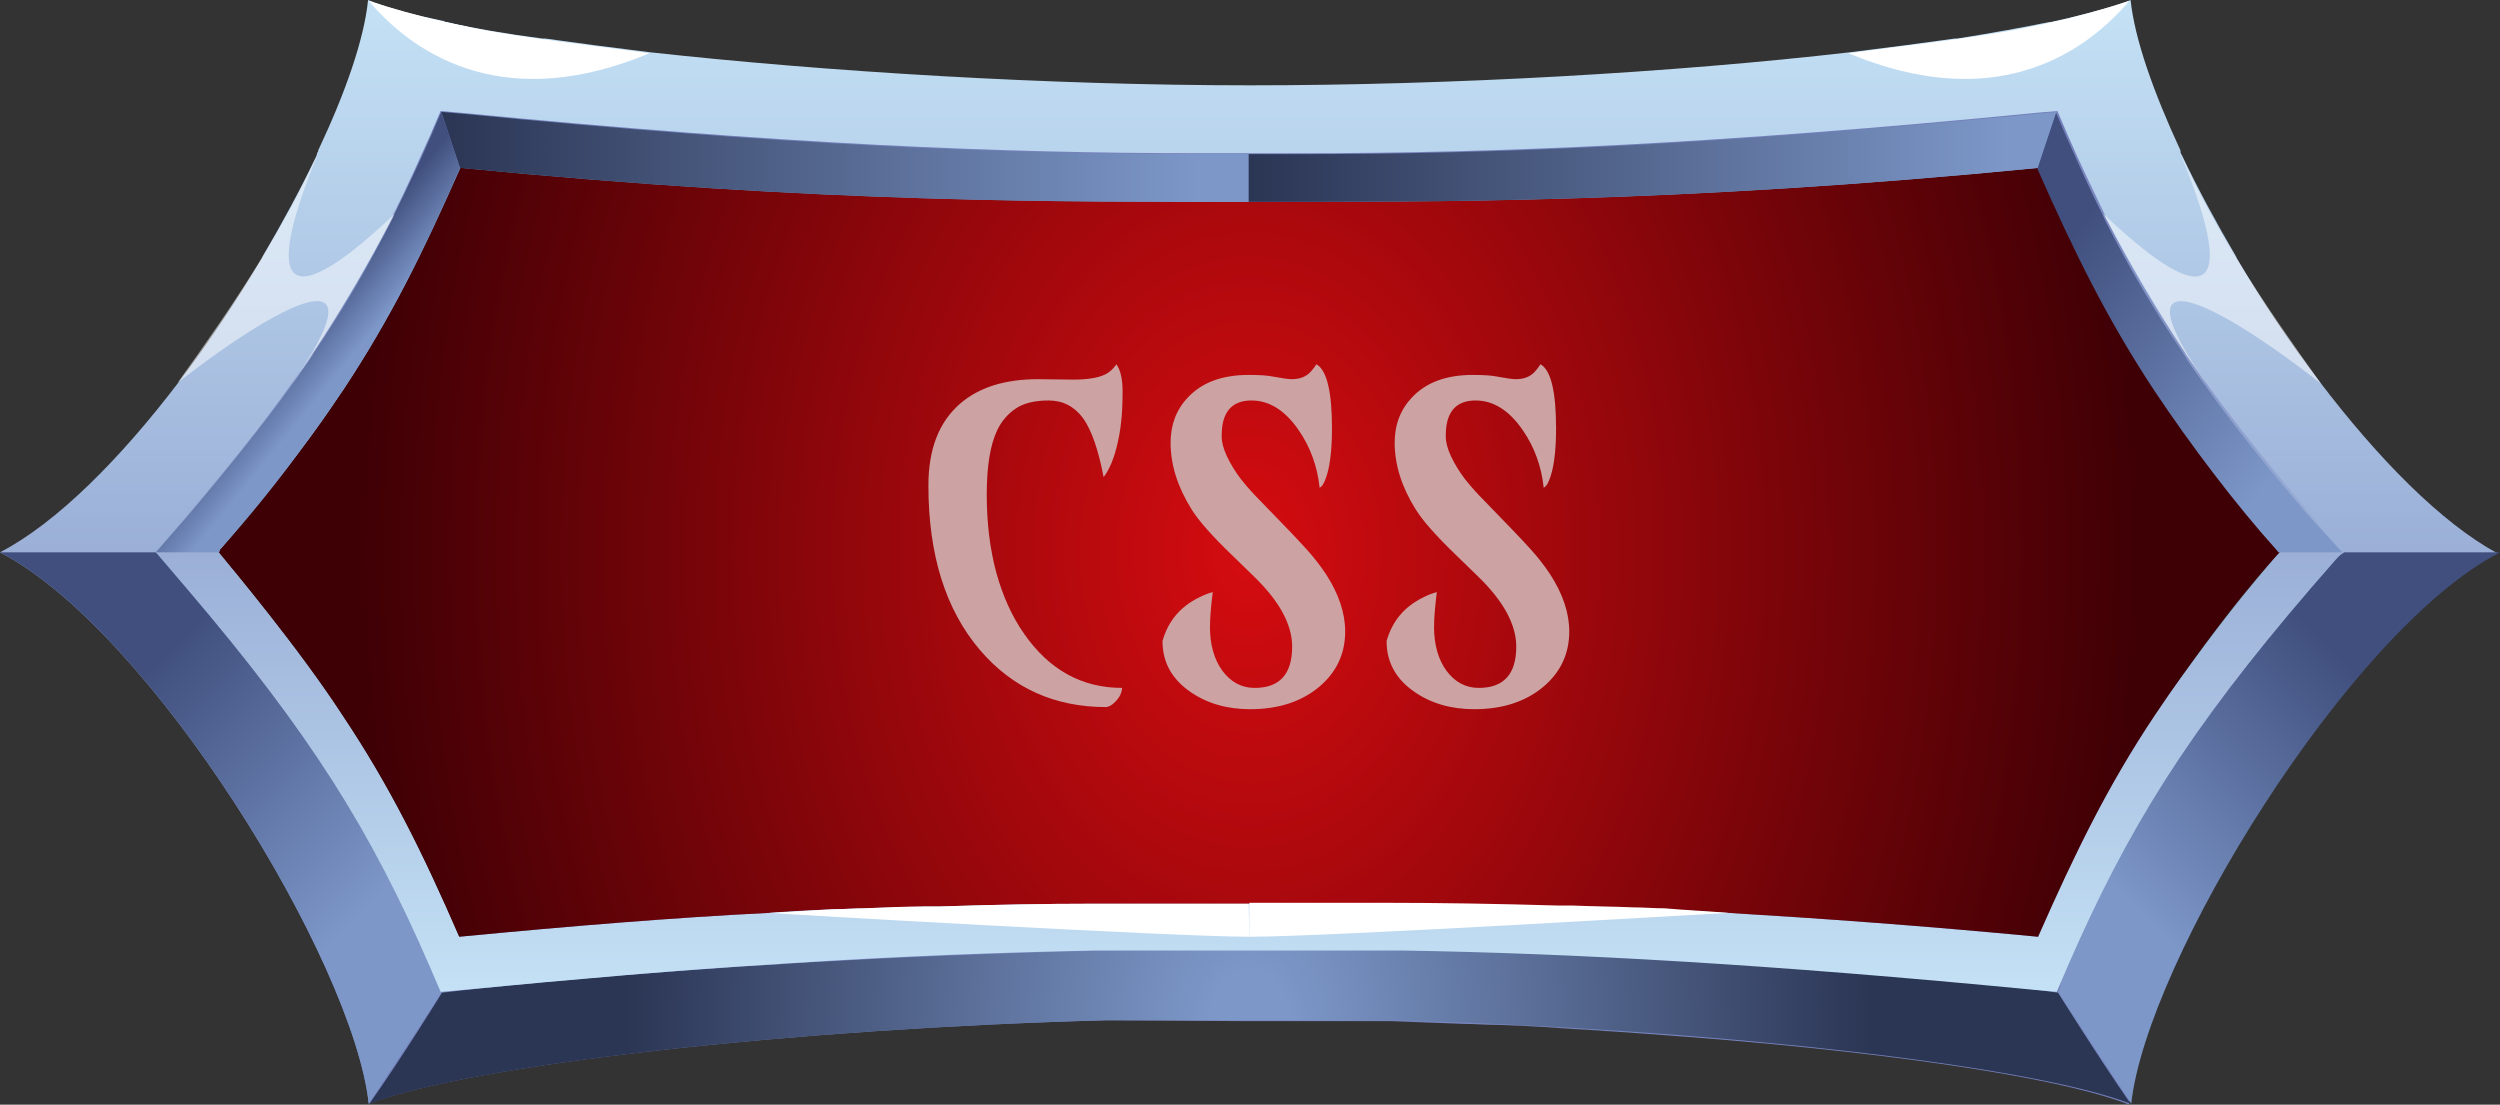 <svg width="172" height="76" viewBox="0 0 172 76" fill="none" xmlns="http://www.w3.org/2000/svg">
<rect x="0" y="0" width="172" height="76" fill="#333333" stroke="none"/>
<path d="M159.59 26.259C157.529 23.545 155.606 20.704 153.912 17.801C153.866 17.738 153.866 17.674 153.82 17.611C152.492 15.339 151.256 13.066 150.202 10.857C150.157 10.794 150.157 10.731 150.111 10.668C150.065 10.605 150.019 10.541 150.019 10.415C150.019 10.415 150.019 10.415 150.019 10.352C148.142 6.312 146.859 2.651 146.585 0C145.486 0.442 144.02 0.821 142.234 1.262C141.96 1.326 141.685 1.389 141.364 1.452C141.273 1.452 141.181 1.515 141.089 1.515C141.044 1.515 141.044 1.515 140.998 1.515C139.166 1.894 137.014 2.272 134.678 2.651C134.633 2.651 134.541 2.651 134.495 2.651C132.251 2.967 129.824 3.282 127.26 3.598C115.216 4.987 99.921 5.87 86 5.87C72.079 5.87 56.784 4.924 44.74 3.598C42.176 3.282 39.749 2.967 37.505 2.651C37.459 2.651 37.367 2.651 37.322 2.651C34.849 2.336 32.651 1.957 30.727 1.515C30.682 1.515 30.636 1.515 30.544 1.452C30.269 1.389 29.949 1.326 29.674 1.262C27.888 0.884 26.423 0.442 25.324 0C25.049 2.714 23.767 6.375 21.889 10.352V10.415C21.843 10.478 21.798 10.541 21.798 10.668C21.752 10.731 21.752 10.794 21.706 10.857C20.653 13.066 19.416 15.339 18.088 17.611C18.043 17.674 18.043 17.738 17.997 17.801C16.257 20.704 14.379 23.545 12.364 26.196C12.364 26.196 12.364 26.196 12.318 26.259C8.289 31.561 3.892 35.98 0 38C10.395 43.365 24.316 66.153 25.369 75.937C32.422 73.223 54.677 70.761 76.154 70.193L85.954 70.256H88.519H89.343H95.754C97.448 70.319 99.097 70.382 100.791 70.445C101.478 70.445 102.119 70.508 102.806 70.508C103.493 70.508 104.134 70.571 104.821 70.571C105.462 70.635 106.149 70.635 106.79 70.698C107.111 70.698 107.477 70.761 107.798 70.761C108.439 70.824 109.126 70.824 109.767 70.887C110.087 70.887 110.454 70.95 110.774 70.95C114.392 71.203 117.872 71.455 121.215 71.771C121.215 71.771 121.215 71.771 121.261 71.771C132.801 72.844 142.326 74.359 146.493 76C146.493 76 146.493 76 146.493 75.937C146.493 75.937 146.493 75.874 146.493 75.811C147.684 65.963 161.468 43.365 171.817 38.063C167.97 35.98 163.62 31.561 159.59 26.259ZM156.797 38C156.43 38.442 152.171 43.618 148.187 49.173C144.982 53.97 142.738 58.578 140.174 64.385C132.251 63.628 125.199 63.123 118.88 62.744C117.368 62.681 115.857 62.555 114.438 62.492C113.751 62.492 113.018 62.429 112.331 62.429C110.912 62.365 109.538 62.302 108.164 62.302C107.843 62.302 107.477 62.302 107.157 62.302C102.852 62.176 98.914 62.113 95.296 62.113C94.884 62.113 94.472 62.113 94.06 62.113C91.129 62.113 88.427 62.113 85.863 62.113H85.817C82.886 62.113 79.726 62.113 76.338 62.113C75.925 62.113 75.513 62.113 75.147 62.113C71.896 62.113 68.37 62.176 64.569 62.302C64.248 62.302 63.928 62.302 63.561 62.302C62.233 62.365 60.814 62.365 59.394 62.429C58.707 62.429 58.02 62.492 57.288 62.492C55.868 62.555 54.357 62.618 52.846 62.744C46.48 63.06 39.428 63.628 31.552 64.385C29.033 58.578 26.743 53.97 23.538 49.173C21.477 46.143 15.89 39.01 15.112 38.063C15.066 38 15.02 37.937 15.02 37.937L15.066 37.874C15.661 37.116 20.882 30.678 23.629 26.764C26.835 21.904 29.079 17.359 31.643 11.552C56.738 14.013 73.315 13.887 85.954 13.887C98.593 13.887 115.17 14.013 140.265 11.552C142.784 17.359 145.073 21.967 148.279 26.764C151.942 32.003 156.522 37.621 156.797 38C156.842 38 156.842 37.937 156.797 38C156.842 38 156.842 38 156.797 38Z" fill="url(#paint0_linear_40_214)"/>
<path d="M10.716 38H0C10.395 43.365 24.316 66.153 25.369 75.937C25.369 75.937 28.346 71.455 30.361 68.299C26.698 54.854 12.868 39.263 10.716 38Z" fill="url(#paint1_linear_40_214)"/>
<path d="M141.593 68.299C141.593 68.299 120.94 65.269 88.061 65.269C55.181 65.269 30.407 68.299 30.407 68.299C30.407 68.299 27.568 72.907 25.415 75.937C32.468 73.223 54.723 70.761 76.2 70.193H88.702H95.8C117.323 70.761 139.532 73.223 146.585 75.937C144.432 72.844 141.593 68.299 141.593 68.299Z" fill="url(#paint2_radial_40_214)"/>
<path d="M161.284 38H172C161.605 43.365 147.684 66.153 146.63 75.937C146.63 75.937 143.654 71.455 141.639 68.299C145.348 54.854 159.132 39.263 161.284 38Z" fill="url(#paint3_linear_40_214)"/>
<path d="M159.041 35.475C156.201 32.13 153.82 29.163 151.805 26.385L151.53 26.007C151.21 25.502 150.844 25.06 150.523 24.555C150.431 24.492 150.386 24.366 150.34 24.239C148.279 21.209 146.539 18.242 144.982 15.149C144.936 15.086 144.89 15.023 144.89 14.96C144.845 14.834 144.799 14.771 144.753 14.645C143.929 12.94 143.104 11.236 142.28 9.342L141.547 7.638L140.082 7.764C118.147 9.91 103.081 10.541 89.48 10.541H82.382C68.828 10.541 53.761 9.91 31.781 7.764L30.315 7.638L29.583 9.342C28.758 11.173 27.98 12.94 27.11 14.645C27.064 14.771 27.018 14.834 26.972 14.96C25.37 18.179 23.63 21.146 21.523 24.239C21.477 24.366 21.386 24.429 21.34 24.555C21.019 25.06 20.699 25.502 20.332 26.007C20.241 26.133 20.149 26.259 20.058 26.385C18.043 29.226 15.661 32.193 12.822 35.475L10.67 37.937L12.822 40.462C21.34 50.435 25.507 57.126 29.583 66.532L30.315 68.236H30.407L31.781 68.11C39.794 67.352 46.847 66.721 53.304 66.342C53.578 66.342 53.899 66.279 54.174 66.279C62.05 65.774 69.011 65.522 75.422 65.395H75.834C80.276 65.395 89.709 65.395 96.441 65.395C108.256 65.585 121.765 66.342 140.036 68.11L141.502 68.236L141.914 67.289L142.234 66.532C146.356 57.063 150.477 50.372 158.995 40.462L160.918 38.252L161.147 38L159.041 35.475ZM140.219 64.448C132.297 63.691 125.245 63.186 118.926 62.807C117.414 62.744 115.903 62.618 114.484 62.555C113.797 62.555 113.064 62.492 112.377 62.492C110.957 62.429 109.584 62.365 108.21 62.365C107.889 62.365 107.523 62.365 107.202 62.365C102.898 62.239 98.96 62.176 95.342 62.176C94.93 62.176 94.518 62.176 94.106 62.176C91.175 62.176 88.473 62.176 85.909 62.176H85.863C82.932 62.176 79.772 62.176 76.383 62.176C75.971 62.176 75.559 62.176 75.193 62.176C71.942 62.176 68.415 62.239 64.615 62.365C64.294 62.365 63.973 62.365 63.607 62.365C62.279 62.429 60.859 62.429 59.44 62.492C58.753 62.492 58.066 62.555 57.333 62.555C55.914 62.618 54.403 62.681 52.891 62.807C46.526 63.123 39.474 63.691 31.598 64.448C29.079 58.641 26.789 54.033 23.584 49.236C20.653 44.691 15.845 38.947 15.112 38.063C15.066 38 15.02 37.937 15.02 37.937L15.066 37.874C15.112 37.874 15.112 37.811 15.158 37.811C15.799 37.053 18.684 33.708 21.294 30.173C21.431 29.983 21.523 29.857 21.66 29.668C22.347 28.721 23.034 27.711 23.675 26.764C26.881 21.904 29.125 17.359 31.689 11.552C56.784 14.013 73.361 13.887 86 13.887C98.639 13.887 115.216 14.013 140.311 11.552C142.83 17.359 145.119 21.967 148.325 26.764C151.943 32.066 156.064 36.99 156.797 37.811C156.842 37.874 156.842 37.874 156.888 37.937H156.934C156.613 38.252 153.271 41.85 148.325 49.11C145.028 54.033 142.784 58.578 140.219 64.448Z" fill="url(#paint4_linear_40_214)"/>
<path d="M156.842 38C156.522 38.316 153.133 41.914 148.233 49.236C145.028 54.033 142.784 58.641 140.219 64.448C132.297 63.691 125.245 63.186 118.925 62.807C117.414 62.744 115.903 62.618 114.484 62.555C113.797 62.555 113.064 62.492 112.377 62.492C110.957 62.428 109.584 62.365 108.21 62.365C107.889 62.365 107.523 62.365 107.202 62.365C102.898 62.239 98.96 62.176 95.342 62.176C94.93 62.176 94.518 62.176 94.106 62.176C91.175 62.176 88.473 62.176 85.909 62.176H85.863C82.932 62.176 79.772 62.176 76.383 62.176C75.971 62.176 75.559 62.176 75.193 62.176C71.942 62.176 68.415 62.239 64.615 62.365C64.294 62.365 63.973 62.365 63.607 62.365C62.279 62.428 60.859 62.428 59.44 62.492C58.753 62.492 58.066 62.555 57.333 62.555C55.914 62.618 54.403 62.681 52.891 62.807C46.526 63.123 39.474 63.691 31.598 64.448C29.079 58.641 26.789 54.033 23.584 49.236C20.653 44.691 15.845 38.947 15.112 38.063C15.066 38 15.02 37.937 15.02 37.937L15.066 37.874C15.112 37.874 15.112 37.811 15.158 37.811C17.127 35.601 19.279 32.887 21.294 30.173C21.431 29.983 21.523 29.857 21.66 29.668C22.347 28.721 23.034 27.711 23.675 26.764C26.881 21.904 29.125 17.359 31.689 11.552C56.784 14.013 73.361 13.887 86 13.887C98.639 13.887 115.216 14.013 140.311 11.552C142.83 17.359 145.119 21.967 148.325 26.764C150.843 30.615 154.003 34.718 156.797 37.811C156.751 37.874 156.751 37.874 156.842 38C156.797 37.937 156.797 37.937 156.842 38Z" fill="url(#paint5_radial_40_214)"/>
<path d="M85.954 10.605V13.887C73.315 13.887 56.784 14.013 31.643 11.552L30.361 7.701L31.826 7.827C53.761 9.973 68.828 10.605 82.428 10.605H85.954Z" fill="url(#paint6_linear_40_214)"/>
<path d="M146.493 0.063C143.059 4.103 136.831 7.701 127.168 3.661C135.182 2.588 139.67 2.272 146.493 0.063Z" fill="white"/>
<path d="M141.502 7.701L140.219 11.552C115.125 14.013 98.547 13.887 85.908 13.887V10.605H89.48C103.035 10.605 118.101 9.973 140.082 7.827L141.502 7.701Z" fill="url(#paint7_linear_40_214)"/>
<path d="M118.925 62.807C118.559 62.807 91.449 64.448 85.954 64.448V62.113C88.519 62.113 91.22 62.113 94.151 62.113C94.563 62.113 94.975 62.113 95.388 62.113C99.005 62.113 102.943 62.176 107.248 62.302C107.569 62.302 107.889 62.302 108.255 62.302C109.583 62.365 111.003 62.365 112.423 62.428C113.11 62.428 113.796 62.492 114.529 62.492C115.949 62.618 117.414 62.681 118.925 62.807Z" fill="white"/>
<path d="M85.954 64.448C80.78 64.448 53.487 62.87 52.937 62.807C54.448 62.744 55.914 62.618 57.379 62.555C58.066 62.555 58.799 62.492 59.486 62.492C60.905 62.429 62.279 62.365 63.653 62.365C63.974 62.365 64.34 62.365 64.66 62.365C68.461 62.239 71.987 62.176 75.239 62.176C75.651 62.176 76.063 62.176 76.429 62.176C79.818 62.176 82.978 62.176 85.909 62.176L85.954 64.448Z" fill="white"/>
<path opacity="0.5" d="M144.707 14.708C150.935 20.641 154.553 21.525 149.973 10.479C152.583 16.16 155.652 20.767 159.681 26.385C151.484 20.01 145.76 17.738 151.805 26.385C148.828 22.346 145.348 15.907 144.707 14.708Z" fill="white"/>
<path d="M161.147 38H156.797C156.797 38 156.797 38 156.751 38C156.705 37.937 156.705 37.937 156.659 37.874C153.866 34.781 150.706 30.615 148.187 26.827C144.982 21.967 142.738 17.422 140.174 11.615L141.456 7.764L142.188 9.468C143.013 11.299 143.791 13.066 144.661 14.771C144.707 14.897 144.753 14.96 144.799 15.086C144.845 15.149 144.845 15.213 144.89 15.276C146.493 18.432 148.187 21.336 150.248 24.366C150.294 24.492 150.386 24.555 150.431 24.681C150.752 25.186 151.072 25.628 151.439 26.133L151.714 26.512C153.728 29.352 156.11 32.319 158.949 35.601L161.147 38Z" fill="url(#paint8_linear_40_214)"/>
<path d="M25.37 0.063C28.804 4.103 35.032 7.701 44.694 3.661C36.681 2.588 32.239 2.272 25.37 0.063Z" fill="white"/>
<path opacity="0.5" d="M27.155 14.708C20.928 20.641 17.356 21.525 21.935 10.415C19.325 16.096 16.257 20.704 12.227 26.322C20.378 20.01 26.102 17.738 20.103 26.385C23.034 22.346 26.56 15.907 27.155 14.708Z" fill="white"/>
<path d="M31.643 11.552C29.125 17.359 26.835 21.967 23.629 26.764C22.988 27.711 22.347 28.721 21.614 29.668C21.477 29.857 21.385 29.983 21.248 30.173C19.279 32.95 17.127 35.601 15.112 37.811C15.158 37.874 15.112 37.874 15.112 37.937L15.066 38H10.716L12.868 35.538C15.707 32.193 18.088 29.226 20.103 26.448C20.195 26.322 20.286 26.196 20.378 26.07C20.698 25.565 21.065 25.123 21.385 24.618C21.431 24.555 21.523 24.429 21.569 24.302C23.675 21.209 25.415 18.179 27.018 15.023C27.064 14.897 27.11 14.834 27.155 14.708C27.98 13.003 28.804 11.299 29.628 9.405L30.361 7.701L31.643 11.552Z" fill="url(#paint9_linear_40_214)"/>
<path d="M140.906 2.399C141.685 2.209 142.326 1.831 142.28 1.515C142.28 1.452 142.234 1.389 142.143 1.326C141.227 1.515 140.357 1.767 139.487 1.894C139.441 1.957 139.395 2.083 139.395 2.146C139.441 2.462 140.128 2.588 140.906 2.399Z" fill="white"/>
<path d="M30.956 2.399C30.178 2.209 29.537 1.831 29.583 1.515C29.583 1.452 29.628 1.389 29.72 1.326C30.636 1.515 31.506 1.704 32.376 1.894C32.422 1.957 32.468 2.083 32.468 2.146C32.422 2.462 31.735 2.588 30.956 2.399Z" fill="white"/>
<path d="M76.808 25.062C77.092 25.463 77.233 26.078 77.233 26.908C77.233 27.729 77.204 28.398 77.145 28.915C77.097 29.423 77.018 29.916 76.911 30.395C76.677 31.469 76.349 32.279 75.93 32.826C75.568 30.941 75.099 29.594 74.523 28.783C73.918 27.963 73.127 27.553 72.15 27.553C71.183 27.553 70.427 27.738 69.88 28.109C69.333 28.48 68.913 28.969 68.62 29.574C68.132 30.58 67.888 32.065 67.888 34.027C67.888 35.98 68.107 37.773 68.547 39.403C68.996 41.024 69.631 42.421 70.451 43.593C72.18 46.083 74.43 47.328 77.204 47.328C77.165 47.768 76.935 48.148 76.515 48.471C76.388 48.568 76.252 48.627 76.105 48.647C72.56 48.647 69.67 47.343 67.433 44.735C65.06 41.962 63.874 38.183 63.874 33.398C63.874 30.898 64.606 29.018 66.071 27.758C67.37 26.645 69.147 26.088 71.403 26.088L73.849 26.117C75.002 26.117 75.812 25.951 76.281 25.619C76.476 25.473 76.652 25.287 76.808 25.062ZM83.436 40.736C83.31 41.752 83.246 42.562 83.246 43.168C83.246 43.764 83.319 44.315 83.466 44.823C83.612 45.331 83.822 45.77 84.096 46.142C84.682 46.933 85.424 47.328 86.322 47.328C88.041 47.328 88.9 46.381 88.9 44.486C88.9 42.963 88.017 41.347 86.249 39.638L84.726 38.158C83.388 36.869 82.475 35.834 81.986 35.053C81.019 33.51 80.536 31.977 80.536 30.453C80.536 29.213 80.936 28.173 81.737 27.333C82.704 26.308 84.096 25.795 85.912 25.795C86.625 25.795 87.162 25.829 87.523 25.898C88.197 26.024 88.647 26.088 88.871 26.088C89.438 26.088 89.877 25.912 90.189 25.561C90.307 25.434 90.434 25.268 90.57 25.062C91.283 25.463 91.64 26.933 91.64 29.472C91.64 31.093 91.478 32.289 91.156 33.06C91.049 33.324 90.927 33.49 90.79 33.559C90.634 32.084 90.155 30.766 89.355 29.604C88.417 28.236 87.333 27.553 86.103 27.553C85.048 27.553 84.398 28.036 84.154 29.003C84.086 29.276 84.052 29.618 84.052 30.028C84.052 30.429 84.174 30.888 84.418 31.405C84.662 31.923 84.98 32.44 85.37 32.958C85.77 33.466 86.23 33.978 86.747 34.496C88.31 36.098 89.345 37.182 89.853 37.748C90.37 38.315 90.829 38.9 91.23 39.506C92.108 40.863 92.548 42.177 92.548 43.446C92.548 44.98 91.952 46.249 90.761 47.255C89.53 48.28 87.948 48.793 86.015 48.793C84.413 48.793 83.036 48.393 81.884 47.592C80.614 46.713 79.98 45.551 79.98 44.105C80.36 42.748 81.19 41.752 82.47 41.117C82.811 40.941 83.134 40.815 83.436 40.736ZM98.854 40.736C98.727 41.752 98.663 42.562 98.663 43.168C98.663 43.764 98.737 44.315 98.883 44.823C99.029 45.331 99.239 45.77 99.513 46.142C100.099 46.933 100.841 47.328 101.739 47.328C103.458 47.328 104.318 46.381 104.318 44.486C104.318 42.963 103.434 41.347 101.666 39.638L100.143 38.158C98.805 36.869 97.892 35.834 97.403 35.053C96.437 33.51 95.953 31.977 95.953 30.453C95.953 29.213 96.354 28.173 97.154 27.333C98.121 26.308 99.513 25.795 101.329 25.795C102.042 25.795 102.579 25.829 102.941 25.898C103.614 26.024 104.064 26.088 104.288 26.088C104.855 26.088 105.294 25.912 105.607 25.561C105.724 25.434 105.851 25.268 105.987 25.062C106.7 25.463 107.057 26.933 107.057 29.472C107.057 31.093 106.896 32.289 106.573 33.06C106.466 33.324 106.344 33.49 106.207 33.559C106.051 32.084 105.572 30.766 104.772 29.604C103.834 28.236 102.75 27.553 101.52 27.553C100.465 27.553 99.816 28.036 99.572 29.003C99.503 29.276 99.469 29.618 99.469 30.028C99.469 30.429 99.591 30.888 99.835 31.405C100.079 31.923 100.397 32.44 100.787 32.958C101.188 33.466 101.647 33.978 102.164 34.496C103.727 36.098 104.762 37.182 105.27 37.748C105.787 38.315 106.246 38.9 106.647 39.506C107.526 40.863 107.965 42.177 107.965 43.446C107.965 44.98 107.369 46.249 106.178 47.255C104.947 48.28 103.365 48.793 101.432 48.793C99.83 48.793 98.453 48.393 97.301 47.592C96.031 46.713 95.397 45.551 95.397 44.105C95.778 42.748 96.608 41.752 97.887 41.117C98.229 40.941 98.551 40.815 98.854 40.736Z" fill="#CCA2A2"/>
<defs>
<linearGradient id="paint0_linear_40_214" x1="85.94" y1="75.886" x2="85.94" y2="0.063" gradientUnits="userSpaceOnUse">
<stop offset="0.014" stop-color="#737FBA"/>
<stop offset="1" stop-color="#C4E1F5"/>
</linearGradient>
<linearGradient id="paint1_linear_40_214" x1="11.35" y1="44.825" x2="28.196" y2="61.682" gradientUnits="userSpaceOnUse">
<stop stop-color="#404F7E"/>
<stop offset="0.936" stop-color="#7C97C8"/>
</linearGradient>
<radialGradient id="paint2_radial_40_214" cx="0" cy="0" r="1" gradientUnits="userSpaceOnUse" gradientTransform="translate(85.969 70.576) scale(42.939 59.188)">
<stop offset="0.064" stop-color="#7C97C8"/>
<stop offset="1" stop-color="#2B3554"/>
</radialGradient>
<linearGradient id="paint3_linear_40_214" x1="160.666" y1="44.825" x2="143.819" y2="61.682" gradientUnits="userSpaceOnUse">
<stop stop-color="#404F7E"/>
<stop offset="0.936" stop-color="#7C97C8"/>
</linearGradient>
<linearGradient id="paint4_linear_40_214" x1="85.938" y1="68.267" x2="85.938" y2="7.682" gradientUnits="userSpaceOnUse">
<stop stop-color="#C4E1F5"/>
<stop offset="0.986" stop-color="#737FBA"/>
</linearGradient>
<radialGradient id="paint5_radial_40_214" cx="0" cy="0" r="1" gradientUnits="userSpaceOnUse" gradientTransform="translate(85.938 37.975) scale(60.926 83.983)">
<stop stop-color="#D50C10"/>
<stop offset="1" stop-color="#3F0005"/>
</radialGradient>
<linearGradient id="paint6_linear_40_214" x1="30.363" y1="10.776" x2="85.938" y2="10.776" gradientUnits="userSpaceOnUse">
<stop stop-color="#2B3554"/>
<stop offset="0.936" stop-color="#7C97C8"/>
</linearGradient>
<linearGradient id="paint7_linear_40_214" x1="85.938" y1="10.776" x2="141.513" y2="10.776" gradientUnits="userSpaceOnUse">
<stop stop-color="#2B3554"/>
<stop offset="0.936" stop-color="#7C97C8"/>
</linearGradient>
<linearGradient id="paint8_linear_40_214" x1="143.503" y1="14.982" x2="161.124" y2="29.391" gradientUnits="userSpaceOnUse">
<stop stop-color="#404F7E"/>
<stop offset="0.936" stop-color="#7C97C8"/>
</linearGradient>
<linearGradient id="paint9_linear_40_214" x1="20.163" y1="22.25" x2="23.957" y2="25.352" gradientUnits="userSpaceOnUse">
<stop stop-color="#404F7E"/>
<stop offset="0.936" stop-color="#7C97C8"/>
</linearGradient>
</defs>
</svg>
